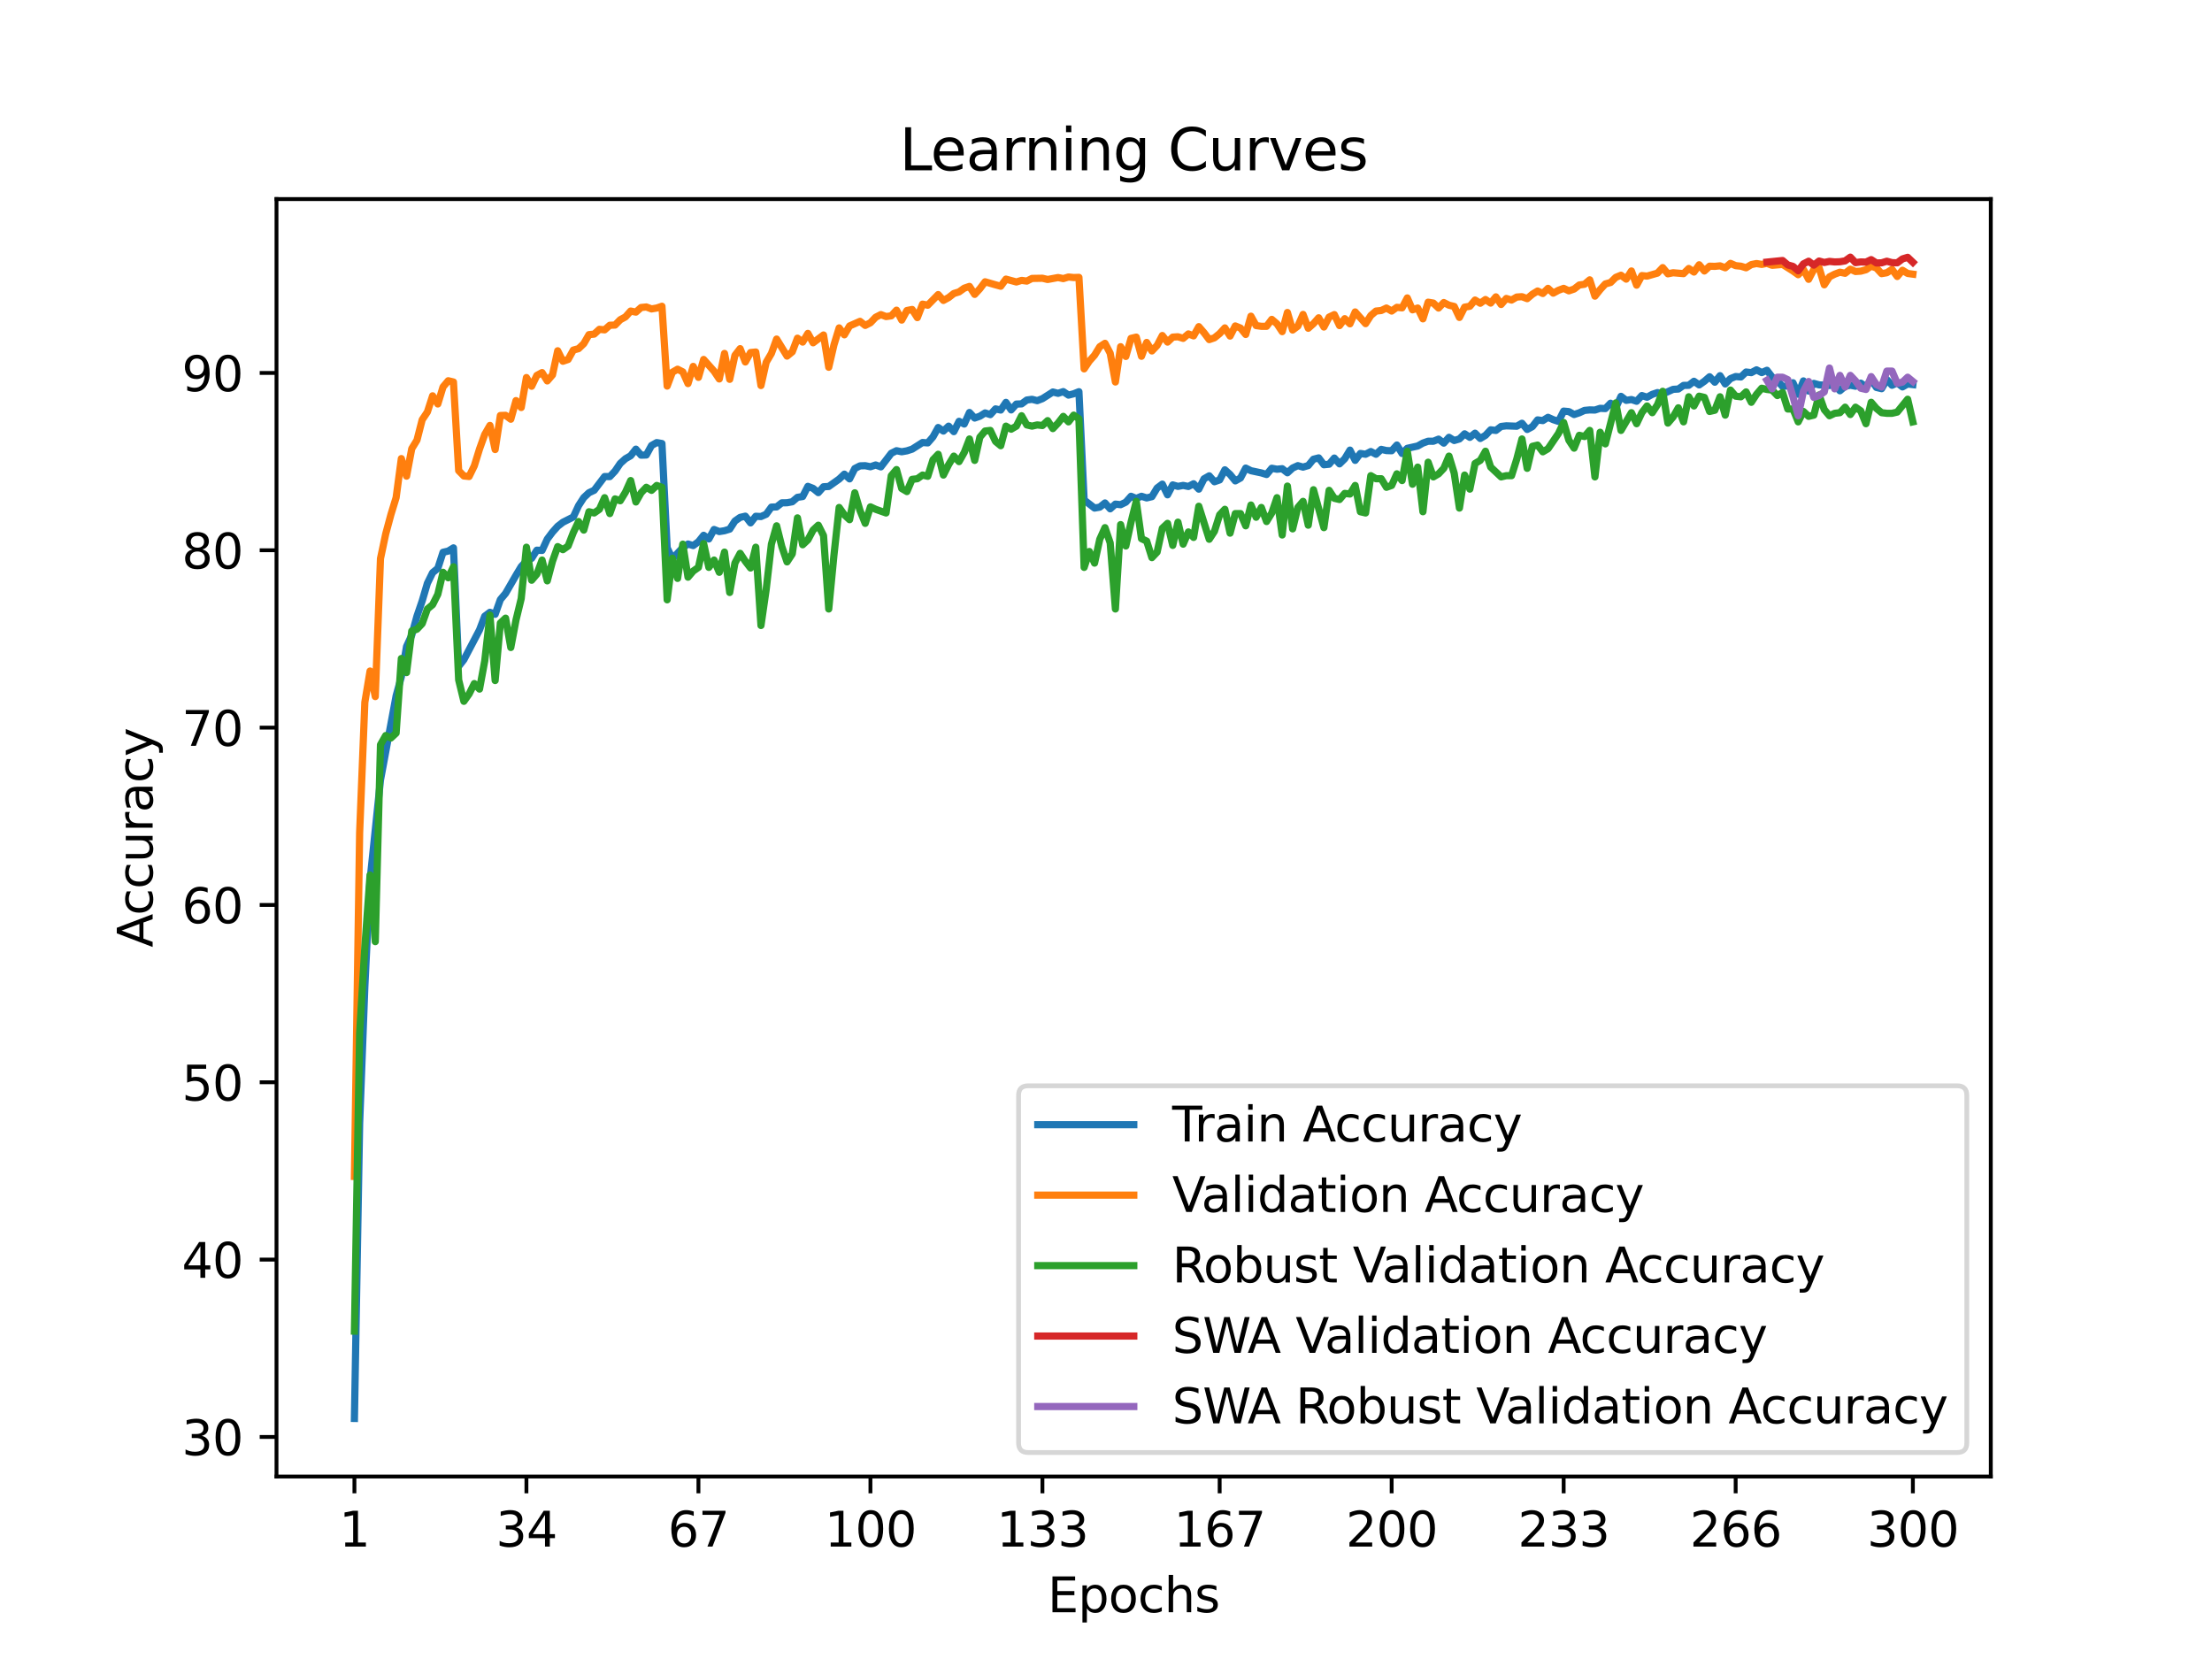 <?xml version="1.0" encoding="utf-8" standalone="no"?>
<!DOCTYPE svg PUBLIC "-//W3C//DTD SVG 1.1//EN"
  "http://www.w3.org/Graphics/SVG/1.1/DTD/svg11.dtd">
<svg xmlns:xlink="http://www.w3.org/1999/xlink" width="460.8pt" height="345.6pt" viewBox="0 0 460.8 345.6" xmlns="http://www.w3.org/2000/svg" version="1.1">
 <defs>
  <style type="text/css">*{stroke-linejoin: round; stroke-linecap: butt}</style>
 </defs>
 <g id="figure_1">
  <g id="patch_1">
   <path d="M 0 345.6 
L 460.8 345.6 
L 460.8 0 
L 0 0 
z
" style="fill: #ffffff"/>
  </g>
  <g id="axes_1">
   <g id="patch_2">
    <path d="M 57.6 307.584 
L 414.72 307.584 
L 414.72 41.472 
L 57.6 41.472 
z
" style="fill: #ffffff"/>
   </g>
   <g id="matplotlib.axis_1">
    <g id="xtick_1">
     <g id="line2d_1">
      <defs>
       <path id="m102e8bea3c" d="M 0 0 
L 0 3.5 
" style="stroke: #000000; stroke-width: 0.8"/>
      </defs>
      <g>
       <use xlink:href="#m102e8bea3c" x="73.833" y="307.584" style="stroke: #000000; stroke-width: 0.8"/>
      </g>
     </g>
     <g id="text_1">
      <!-- 1 -->
      <g transform="translate(70.651 322.182) scale(0.1 -0.1)">
       <defs>
        <path id="DejaVuSans-31" d="M 794 531 
L 1825 531 
L 1825 4091 
L 703 3866 
L 703 4441 
L 1819 4666 
L 2450 4666 
L 2450 531 
L 3481 531 
L 3481 0 
L 794 0 
L 794 531 
z
" transform="scale(0.016)"/>
       </defs>
       <use xlink:href="#DejaVuSans-31"/>
      </g>
     </g>
    </g>
    <g id="xtick_2">
     <g id="line2d_2">
      <g>
       <use xlink:href="#m102e8bea3c" x="109.664" y="307.584" style="stroke: #000000; stroke-width: 0.8"/>
      </g>
     </g>
     <g id="text_2">
      <!-- 34 -->
      <g transform="translate(103.302 322.182) scale(0.1 -0.1)">
       <defs>
        <path id="DejaVuSans-33" d="M 2597 2516 
Q 3050 2419 3304 2112 
Q 3559 1806 3559 1356 
Q 3559 666 3084 287 
Q 2609 -91 1734 -91 
Q 1441 -91 1130 -33 
Q 819 25 488 141 
L 488 750 
Q 750 597 1062 519 
Q 1375 441 1716 441 
Q 2309 441 2620 675 
Q 2931 909 2931 1356 
Q 2931 1769 2642 2001 
Q 2353 2234 1838 2234 
L 1294 2234 
L 1294 2753 
L 1863 2753 
Q 2328 2753 2575 2939 
Q 2822 3125 2822 3475 
Q 2822 3834 2567 4026 
Q 2313 4219 1838 4219 
Q 1578 4219 1281 4162 
Q 984 4106 628 3988 
L 628 4550 
Q 988 4650 1302 4700 
Q 1616 4750 1894 4750 
Q 2613 4750 3031 4423 
Q 3450 4097 3450 3541 
Q 3450 3153 3228 2886 
Q 3006 2619 2597 2516 
z
" transform="scale(0.016)"/>
        <path id="DejaVuSans-34" d="M 2419 4116 
L 825 1625 
L 2419 1625 
L 2419 4116 
z
M 2253 4666 
L 3047 4666 
L 3047 1625 
L 3713 1625 
L 3713 1100 
L 3047 1100 
L 3047 0 
L 2419 0 
L 2419 1100 
L 313 1100 
L 313 1709 
L 2253 4666 
z
" transform="scale(0.016)"/>
       </defs>
       <use xlink:href="#DejaVuSans-33"/>
       <use xlink:href="#DejaVuSans-34" x="63.623"/>
      </g>
     </g>
    </g>
    <g id="xtick_3">
     <g id="line2d_3">
      <g>
       <use xlink:href="#m102e8bea3c" x="145.496" y="307.584" style="stroke: #000000; stroke-width: 0.8"/>
      </g>
     </g>
     <g id="text_3">
      <!-- 67 -->
      <g transform="translate(139.133 322.182) scale(0.1 -0.1)">
       <defs>
        <path id="DejaVuSans-36" d="M 2113 2584 
Q 1688 2584 1439 2293 
Q 1191 2003 1191 1497 
Q 1191 994 1439 701 
Q 1688 409 2113 409 
Q 2538 409 2786 701 
Q 3034 994 3034 1497 
Q 3034 2003 2786 2293 
Q 2538 2584 2113 2584 
z
M 3366 4563 
L 3366 3988 
Q 3128 4100 2886 4159 
Q 2644 4219 2406 4219 
Q 1781 4219 1451 3797 
Q 1122 3375 1075 2522 
Q 1259 2794 1537 2939 
Q 1816 3084 2150 3084 
Q 2853 3084 3261 2657 
Q 3669 2231 3669 1497 
Q 3669 778 3244 343 
Q 2819 -91 2113 -91 
Q 1303 -91 875 529 
Q 447 1150 447 2328 
Q 447 3434 972 4092 
Q 1497 4750 2381 4750 
Q 2619 4750 2861 4703 
Q 3103 4656 3366 4563 
z
" transform="scale(0.016)"/>
        <path id="DejaVuSans-37" d="M 525 4666 
L 3525 4666 
L 3525 4397 
L 1831 0 
L 1172 0 
L 2766 4134 
L 525 4134 
L 525 4666 
z
" transform="scale(0.016)"/>
       </defs>
       <use xlink:href="#DejaVuSans-36"/>
       <use xlink:href="#DejaVuSans-37" x="63.623"/>
      </g>
     </g>
    </g>
    <g id="xtick_4">
     <g id="line2d_4">
      <g>
       <use xlink:href="#m102e8bea3c" x="181.327" y="307.584" style="stroke: #000000; stroke-width: 0.8"/>
      </g>
     </g>
     <g id="text_4">
      <!-- 100 -->
      <g transform="translate(171.783 322.182) scale(0.1 -0.1)">
       <defs>
        <path id="DejaVuSans-30" d="M 2034 4250 
Q 1547 4250 1301 3770 
Q 1056 3291 1056 2328 
Q 1056 1369 1301 889 
Q 1547 409 2034 409 
Q 2525 409 2770 889 
Q 3016 1369 3016 2328 
Q 3016 3291 2770 3770 
Q 2525 4250 2034 4250 
z
M 2034 4750 
Q 2819 4750 3233 4129 
Q 3647 3509 3647 2328 
Q 3647 1150 3233 529 
Q 2819 -91 2034 -91 
Q 1250 -91 836 529 
Q 422 1150 422 2328 
Q 422 3509 836 4129 
Q 1250 4750 2034 4750 
z
" transform="scale(0.016)"/>
       </defs>
       <use xlink:href="#DejaVuSans-31"/>
       <use xlink:href="#DejaVuSans-30" x="63.623"/>
       <use xlink:href="#DejaVuSans-30" x="127.246"/>
      </g>
     </g>
    </g>
    <g id="xtick_5">
     <g id="line2d_5">
      <g>
       <use xlink:href="#m102e8bea3c" x="217.158" y="307.584" style="stroke: #000000; stroke-width: 0.8"/>
      </g>
     </g>
     <g id="text_5">
      <!-- 133 -->
      <g transform="translate(207.615 322.182) scale(0.1 -0.1)">
       <use xlink:href="#DejaVuSans-31"/>
       <use xlink:href="#DejaVuSans-33" x="63.623"/>
       <use xlink:href="#DejaVuSans-33" x="127.246"/>
      </g>
     </g>
    </g>
    <g id="xtick_6">
     <g id="line2d_6">
      <g>
       <use xlink:href="#m102e8bea3c" x="254.076" y="307.584" style="stroke: #000000; stroke-width: 0.8"/>
      </g>
     </g>
     <g id="text_6">
      <!-- 167 -->
      <g transform="translate(244.532 322.182) scale(0.1 -0.1)">
       <use xlink:href="#DejaVuSans-31"/>
       <use xlink:href="#DejaVuSans-36" x="63.623"/>
       <use xlink:href="#DejaVuSans-37" x="127.246"/>
      </g>
     </g>
    </g>
    <g id="xtick_7">
     <g id="line2d_7">
      <g>
       <use xlink:href="#m102e8bea3c" x="289.907" y="307.584" style="stroke: #000000; stroke-width: 0.8"/>
      </g>
     </g>
     <g id="text_7">
      <!-- 200 -->
      <g transform="translate(280.363 322.182) scale(0.1 -0.1)">
       <defs>
        <path id="DejaVuSans-32" d="M 1228 531 
L 3431 531 
L 3431 0 
L 469 0 
L 469 531 
Q 828 903 1448 1529 
Q 2069 2156 2228 2338 
Q 2531 2678 2651 2914 
Q 2772 3150 2772 3378 
Q 2772 3750 2511 3984 
Q 2250 4219 1831 4219 
Q 1534 4219 1204 4116 
Q 875 4013 500 3803 
L 500 4441 
Q 881 4594 1212 4672 
Q 1544 4750 1819 4750 
Q 2544 4750 2975 4387 
Q 3406 4025 3406 3419 
Q 3406 3131 3298 2873 
Q 3191 2616 2906 2266 
Q 2828 2175 2409 1742 
Q 1991 1309 1228 531 
z
" transform="scale(0.016)"/>
       </defs>
       <use xlink:href="#DejaVuSans-32"/>
       <use xlink:href="#DejaVuSans-30" x="63.623"/>
       <use xlink:href="#DejaVuSans-30" x="127.246"/>
      </g>
     </g>
    </g>
    <g id="xtick_8">
     <g id="line2d_8">
      <g>
       <use xlink:href="#m102e8bea3c" x="325.739" y="307.584" style="stroke: #000000; stroke-width: 0.8"/>
      </g>
     </g>
     <g id="text_8">
      <!-- 233 -->
      <g transform="translate(316.195 322.182) scale(0.1 -0.1)">
       <use xlink:href="#DejaVuSans-32"/>
       <use xlink:href="#DejaVuSans-33" x="63.623"/>
       <use xlink:href="#DejaVuSans-33" x="127.246"/>
      </g>
     </g>
    </g>
    <g id="xtick_9">
     <g id="line2d_9">
      <g>
       <use xlink:href="#m102e8bea3c" x="361.57" y="307.584" style="stroke: #000000; stroke-width: 0.8"/>
      </g>
     </g>
     <g id="text_9">
      <!-- 266 -->
      <g transform="translate(352.026 322.182) scale(0.1 -0.1)">
       <use xlink:href="#DejaVuSans-32"/>
       <use xlink:href="#DejaVuSans-36" x="63.623"/>
       <use xlink:href="#DejaVuSans-36" x="127.246"/>
      </g>
     </g>
    </g>
    <g id="xtick_10">
     <g id="line2d_10">
      <g>
       <use xlink:href="#m102e8bea3c" x="398.487" y="307.584" style="stroke: #000000; stroke-width: 0.8"/>
      </g>
     </g>
     <g id="text_10">
      <!-- 300 -->
      <g transform="translate(388.944 322.182) scale(0.1 -0.1)">
       <use xlink:href="#DejaVuSans-33"/>
       <use xlink:href="#DejaVuSans-30" x="63.623"/>
       <use xlink:href="#DejaVuSans-30" x="127.246"/>
      </g>
     </g>
    </g>
    <g id="text_11">
     <!-- Epochs -->
     <g transform="translate(218.244 335.861) scale(0.1 -0.1)">
      <defs>
       <path id="DejaVuSans-45" d="M 628 4666 
L 3578 4666 
L 3578 4134 
L 1259 4134 
L 1259 2753 
L 3481 2753 
L 3481 2222 
L 1259 2222 
L 1259 531 
L 3634 531 
L 3634 0 
L 628 0 
L 628 4666 
z
" transform="scale(0.016)"/>
       <path id="DejaVuSans-70" d="M 1159 525 
L 1159 -1331 
L 581 -1331 
L 581 3500 
L 1159 3500 
L 1159 2969 
Q 1341 3281 1617 3432 
Q 1894 3584 2278 3584 
Q 2916 3584 3314 3078 
Q 3713 2572 3713 1747 
Q 3713 922 3314 415 
Q 2916 -91 2278 -91 
Q 1894 -91 1617 61 
Q 1341 213 1159 525 
z
M 3116 1747 
Q 3116 2381 2855 2742 
Q 2594 3103 2138 3103 
Q 1681 3103 1420 2742 
Q 1159 2381 1159 1747 
Q 1159 1113 1420 752 
Q 1681 391 2138 391 
Q 2594 391 2855 752 
Q 3116 1113 3116 1747 
z
" transform="scale(0.016)"/>
       <path id="DejaVuSans-6f" d="M 1959 3097 
Q 1497 3097 1228 2736 
Q 959 2375 959 1747 
Q 959 1119 1226 758 
Q 1494 397 1959 397 
Q 2419 397 2687 759 
Q 2956 1122 2956 1747 
Q 2956 2369 2687 2733 
Q 2419 3097 1959 3097 
z
M 1959 3584 
Q 2709 3584 3137 3096 
Q 3566 2609 3566 1747 
Q 3566 888 3137 398 
Q 2709 -91 1959 -91 
Q 1206 -91 779 398 
Q 353 888 353 1747 
Q 353 2609 779 3096 
Q 1206 3584 1959 3584 
z
" transform="scale(0.016)"/>
       <path id="DejaVuSans-63" d="M 3122 3366 
L 3122 2828 
Q 2878 2963 2633 3030 
Q 2388 3097 2138 3097 
Q 1578 3097 1268 2742 
Q 959 2388 959 1747 
Q 959 1106 1268 751 
Q 1578 397 2138 397 
Q 2388 397 2633 464 
Q 2878 531 3122 666 
L 3122 134 
Q 2881 22 2623 -34 
Q 2366 -91 2075 -91 
Q 1284 -91 818 406 
Q 353 903 353 1747 
Q 353 2603 823 3093 
Q 1294 3584 2113 3584 
Q 2378 3584 2631 3529 
Q 2884 3475 3122 3366 
z
" transform="scale(0.016)"/>
       <path id="DejaVuSans-68" d="M 3513 2113 
L 3513 0 
L 2938 0 
L 2938 2094 
Q 2938 2591 2744 2837 
Q 2550 3084 2163 3084 
Q 1697 3084 1428 2787 
Q 1159 2491 1159 1978 
L 1159 0 
L 581 0 
L 581 4863 
L 1159 4863 
L 1159 2956 
Q 1366 3272 1645 3428 
Q 1925 3584 2291 3584 
Q 2894 3584 3203 3211 
Q 3513 2838 3513 2113 
z
" transform="scale(0.016)"/>
       <path id="DejaVuSans-73" d="M 2834 3397 
L 2834 2853 
Q 2591 2978 2328 3040 
Q 2066 3103 1784 3103 
Q 1356 3103 1142 2972 
Q 928 2841 928 2578 
Q 928 2378 1081 2264 
Q 1234 2150 1697 2047 
L 1894 2003 
Q 2506 1872 2764 1633 
Q 3022 1394 3022 966 
Q 3022 478 2636 193 
Q 2250 -91 1575 -91 
Q 1294 -91 989 -36 
Q 684 19 347 128 
L 347 722 
Q 666 556 975 473 
Q 1284 391 1588 391 
Q 1994 391 2212 530 
Q 2431 669 2431 922 
Q 2431 1156 2273 1281 
Q 2116 1406 1581 1522 
L 1381 1569 
Q 847 1681 609 1914 
Q 372 2147 372 2553 
Q 372 3047 722 3315 
Q 1072 3584 1716 3584 
Q 2034 3584 2315 3537 
Q 2597 3491 2834 3397 
z
" transform="scale(0.016)"/>
      </defs>
      <use xlink:href="#DejaVuSans-45"/>
      <use xlink:href="#DejaVuSans-70" x="63.184"/>
      <use xlink:href="#DejaVuSans-6f" x="126.66"/>
      <use xlink:href="#DejaVuSans-63" x="187.842"/>
      <use xlink:href="#DejaVuSans-68" x="242.822"/>
      <use xlink:href="#DejaVuSans-73" x="306.201"/>
     </g>
    </g>
   </g>
   <g id="matplotlib.axis_2">
    <g id="ytick_1">
     <g id="line2d_11">
      <defs>
       <path id="m653261cfc1" d="M 0 0 
L -3.5 0 
" style="stroke: #000000; stroke-width: 0.8"/>
      </defs>
      <g>
       <use xlink:href="#m653261cfc1" x="57.6" y="299.339" style="stroke: #000000; stroke-width: 0.8"/>
      </g>
     </g>
     <g id="text_12">
      <!-- 30 -->
      <g transform="translate(37.875 303.138) scale(0.1 -0.1)">
       <use xlink:href="#DejaVuSans-33"/>
       <use xlink:href="#DejaVuSans-30" x="63.623"/>
      </g>
     </g>
    </g>
    <g id="ytick_2">
     <g id="line2d_12">
      <g>
       <use xlink:href="#m653261cfc1" x="57.6" y="262.398" style="stroke: #000000; stroke-width: 0.8"/>
      </g>
     </g>
     <g id="text_13">
      <!-- 40 -->
      <g transform="translate(37.875 266.197) scale(0.1 -0.1)">
       <use xlink:href="#DejaVuSans-34"/>
       <use xlink:href="#DejaVuSans-30" x="63.623"/>
      </g>
     </g>
    </g>
    <g id="ytick_3">
     <g id="line2d_13">
      <g>
       <use xlink:href="#m653261cfc1" x="57.6" y="225.456" style="stroke: #000000; stroke-width: 0.8"/>
      </g>
     </g>
     <g id="text_14">
      <!-- 50 -->
      <g transform="translate(37.875 229.256) scale(0.1 -0.1)">
       <defs>
        <path id="DejaVuSans-35" d="M 691 4666 
L 3169 4666 
L 3169 4134 
L 1269 4134 
L 1269 2991 
Q 1406 3038 1543 3061 
Q 1681 3084 1819 3084 
Q 2600 3084 3056 2656 
Q 3513 2228 3513 1497 
Q 3513 744 3044 326 
Q 2575 -91 1722 -91 
Q 1428 -91 1123 -41 
Q 819 9 494 109 
L 494 744 
Q 775 591 1075 516 
Q 1375 441 1709 441 
Q 2250 441 2565 725 
Q 2881 1009 2881 1497 
Q 2881 1984 2565 2268 
Q 2250 2553 1709 2553 
Q 1456 2553 1204 2497 
Q 953 2441 691 2322 
L 691 4666 
z
" transform="scale(0.016)"/>
       </defs>
       <use xlink:href="#DejaVuSans-35"/>
       <use xlink:href="#DejaVuSans-30" x="63.623"/>
      </g>
     </g>
    </g>
    <g id="ytick_4">
     <g id="line2d_14">
      <g>
       <use xlink:href="#m653261cfc1" x="57.6" y="188.515" style="stroke: #000000; stroke-width: 0.8"/>
      </g>
     </g>
     <g id="text_15">
      <!-- 60 -->
      <g transform="translate(37.875 192.314) scale(0.1 -0.1)">
       <use xlink:href="#DejaVuSans-36"/>
       <use xlink:href="#DejaVuSans-30" x="63.623"/>
      </g>
     </g>
    </g>
    <g id="ytick_5">
     <g id="line2d_15">
      <g>
       <use xlink:href="#m653261cfc1" x="57.6" y="151.574" style="stroke: #000000; stroke-width: 0.8"/>
      </g>
     </g>
     <g id="text_16">
      <!-- 70 -->
      <g transform="translate(37.875 155.373) scale(0.1 -0.1)">
       <use xlink:href="#DejaVuSans-37"/>
       <use xlink:href="#DejaVuSans-30" x="63.623"/>
      </g>
     </g>
    </g>
    <g id="ytick_6">
     <g id="line2d_16">
      <g>
       <use xlink:href="#m653261cfc1" x="57.6" y="114.632" style="stroke: #000000; stroke-width: 0.8"/>
      </g>
     </g>
     <g id="text_17">
      <!-- 80 -->
      <g transform="translate(37.875 118.431) scale(0.1 -0.1)">
       <defs>
        <path id="DejaVuSans-38" d="M 2034 2216 
Q 1584 2216 1326 1975 
Q 1069 1734 1069 1313 
Q 1069 891 1326 650 
Q 1584 409 2034 409 
Q 2484 409 2743 651 
Q 3003 894 3003 1313 
Q 3003 1734 2745 1975 
Q 2488 2216 2034 2216 
z
M 1403 2484 
Q 997 2584 770 2862 
Q 544 3141 544 3541 
Q 544 4100 942 4425 
Q 1341 4750 2034 4750 
Q 2731 4750 3128 4425 
Q 3525 4100 3525 3541 
Q 3525 3141 3298 2862 
Q 3072 2584 2669 2484 
Q 3125 2378 3379 2068 
Q 3634 1759 3634 1313 
Q 3634 634 3220 271 
Q 2806 -91 2034 -91 
Q 1263 -91 848 271 
Q 434 634 434 1313 
Q 434 1759 690 2068 
Q 947 2378 1403 2484 
z
M 1172 3481 
Q 1172 3119 1398 2916 
Q 1625 2713 2034 2713 
Q 2441 2713 2670 2916 
Q 2900 3119 2900 3481 
Q 2900 3844 2670 4047 
Q 2441 4250 2034 4250 
Q 1625 4250 1398 4047 
Q 1172 3844 1172 3481 
z
" transform="scale(0.016)"/>
       </defs>
       <use xlink:href="#DejaVuSans-38"/>
       <use xlink:href="#DejaVuSans-30" x="63.623"/>
      </g>
     </g>
    </g>
    <g id="ytick_7">
     <g id="line2d_17">
      <g>
       <use xlink:href="#m653261cfc1" x="57.6" y="77.691" style="stroke: #000000; stroke-width: 0.8"/>
      </g>
     </g>
     <g id="text_18">
      <!-- 90 -->
      <g transform="translate(37.875 81.49) scale(0.1 -0.1)">
       <defs>
        <path id="DejaVuSans-39" d="M 703 97 
L 703 672 
Q 941 559 1184 500 
Q 1428 441 1663 441 
Q 2288 441 2617 861 
Q 2947 1281 2994 2138 
Q 2813 1869 2534 1725 
Q 2256 1581 1919 1581 
Q 1219 1581 811 2004 
Q 403 2428 403 3163 
Q 403 3881 828 4315 
Q 1253 4750 1959 4750 
Q 2769 4750 3195 4129 
Q 3622 3509 3622 2328 
Q 3622 1225 3098 567 
Q 2575 -91 1691 -91 
Q 1453 -91 1209 -44 
Q 966 3 703 97 
z
M 1959 2075 
Q 2384 2075 2632 2365 
Q 2881 2656 2881 3163 
Q 2881 3666 2632 3958 
Q 2384 4250 1959 4250 
Q 1534 4250 1286 3958 
Q 1038 3666 1038 3163 
Q 1038 2656 1286 2365 
Q 1534 2075 1959 2075 
z
" transform="scale(0.016)"/>
       </defs>
       <use xlink:href="#DejaVuSans-39"/>
       <use xlink:href="#DejaVuSans-30" x="63.623"/>
      </g>
     </g>
    </g>
    <g id="text_19">
     <!-- Accuracy -->
     <g transform="translate(31.795 197.356) rotate(-90) scale(0.1 -0.1)">
      <defs>
       <path id="DejaVuSans-41" d="M 2188 4044 
L 1331 1722 
L 3047 1722 
L 2188 4044 
z
M 1831 4666 
L 2547 4666 
L 4325 0 
L 3669 0 
L 3244 1197 
L 1141 1197 
L 716 0 
L 50 0 
L 1831 4666 
z
" transform="scale(0.016)"/>
       <path id="DejaVuSans-75" d="M 544 1381 
L 544 3500 
L 1119 3500 
L 1119 1403 
Q 1119 906 1312 657 
Q 1506 409 1894 409 
Q 2359 409 2629 706 
Q 2900 1003 2900 1516 
L 2900 3500 
L 3475 3500 
L 3475 0 
L 2900 0 
L 2900 538 
Q 2691 219 2414 64 
Q 2138 -91 1772 -91 
Q 1169 -91 856 284 
Q 544 659 544 1381 
z
M 1991 3584 
L 1991 3584 
z
" transform="scale(0.016)"/>
       <path id="DejaVuSans-72" d="M 2631 2963 
Q 2534 3019 2420 3045 
Q 2306 3072 2169 3072 
Q 1681 3072 1420 2755 
Q 1159 2438 1159 1844 
L 1159 0 
L 581 0 
L 581 3500 
L 1159 3500 
L 1159 2956 
Q 1341 3275 1631 3429 
Q 1922 3584 2338 3584 
Q 2397 3584 2469 3576 
Q 2541 3569 2628 3553 
L 2631 2963 
z
" transform="scale(0.016)"/>
       <path id="DejaVuSans-61" d="M 2194 1759 
Q 1497 1759 1228 1600 
Q 959 1441 959 1056 
Q 959 750 1161 570 
Q 1363 391 1709 391 
Q 2188 391 2477 730 
Q 2766 1069 2766 1631 
L 2766 1759 
L 2194 1759 
z
M 3341 1997 
L 3341 0 
L 2766 0 
L 2766 531 
Q 2569 213 2275 61 
Q 1981 -91 1556 -91 
Q 1019 -91 701 211 
Q 384 513 384 1019 
Q 384 1609 779 1909 
Q 1175 2209 1959 2209 
L 2766 2209 
L 2766 2266 
Q 2766 2663 2505 2880 
Q 2244 3097 1772 3097 
Q 1472 3097 1187 3025 
Q 903 2953 641 2809 
L 641 3341 
Q 956 3463 1253 3523 
Q 1550 3584 1831 3584 
Q 2591 3584 2966 3190 
Q 3341 2797 3341 1997 
z
" transform="scale(0.016)"/>
       <path id="DejaVuSans-79" d="M 2059 -325 
Q 1816 -950 1584 -1140 
Q 1353 -1331 966 -1331 
L 506 -1331 
L 506 -850 
L 844 -850 
Q 1081 -850 1212 -737 
Q 1344 -625 1503 -206 
L 1606 56 
L 191 3500 
L 800 3500 
L 1894 763 
L 2988 3500 
L 3597 3500 
L 2059 -325 
z
" transform="scale(0.016)"/>
      </defs>
      <use xlink:href="#DejaVuSans-41"/>
      <use xlink:href="#DejaVuSans-63" x="66.658"/>
      <use xlink:href="#DejaVuSans-63" x="121.639"/>
      <use xlink:href="#DejaVuSans-75" x="176.619"/>
      <use xlink:href="#DejaVuSans-72" x="239.998"/>
      <use xlink:href="#DejaVuSans-61" x="281.111"/>
      <use xlink:href="#DejaVuSans-63" x="342.391"/>
      <use xlink:href="#DejaVuSans-79" x="397.371"/>
     </g>
    </g>
   </g>
   <g id="line2d_18">
    <path d="M 73.833 295.488 
L 74.919 234.036 
L 76.004 205.526 
L 77.09 183.334 
L 79.262 162.49 
L 82.519 144.961 
L 83.605 140.999 
L 84.691 134.673 
L 85.777 132.309 
L 86.862 128.347 
L 87.948 125.188 
L 89.034 121.503 
L 90.12 119.296 
L 91.206 118.4 
L 92.291 115.048 
L 93.377 114.798 
L 94.463 114.133 
L 95.549 138.81 
L 96.635 137.425 
L 99.892 131.219 
L 100.978 128.365 
L 102.064 127.552 
L 103.149 127.968 
L 104.235 124.902 
L 105.321 123.609 
L 107.493 119.841 
L 108.578 118.031 
L 109.664 116.876 
L 110.75 116.313 
L 111.836 114.614 
L 112.922 114.669 
L 114.007 112.305 
L 115.093 110.855 
L 116.179 109.636 
L 117.265 108.795 
L 119.436 107.696 
L 120.522 105.341 
L 121.608 103.661 
L 122.694 102.645 
L 123.78 102.137 
L 125.951 99.274 
L 127.037 99.283 
L 128.123 98.138 
L 129.209 96.54 
L 130.294 95.561 
L 131.38 94.942 
L 132.466 93.566 
L 133.552 94.822 
L 134.638 94.785 
L 135.723 92.809 
L 136.809 92.199 
L 137.895 92.393 
L 138.981 114.115 
L 140.067 116.405 
L 142.238 114.078 
L 143.324 113.33 
L 144.41 113.653 
L 145.496 112.859 
L 146.581 111.511 
L 147.667 112.277 
L 148.753 110.301 
L 149.839 110.735 
L 150.925 110.559 
L 152.01 110.227 
L 153.096 108.546 
L 154.182 107.78 
L 155.268 107.53 
L 156.354 108.925 
L 157.439 107.549 
L 158.525 107.604 
L 159.611 107.133 
L 160.697 105.637 
L 161.783 105.6 
L 162.868 104.75 
L 163.954 104.732 
L 165.04 104.529 
L 166.126 103.605 
L 167.212 103.439 
L 168.297 101.315 
L 169.383 101.74 
L 170.469 102.626 
L 171.555 101.398 
L 172.641 101.342 
L 174.812 99.8 
L 175.898 98.775 
L 176.984 99.763 
L 178.07 97.602 
L 179.155 97.048 
L 180.241 97.011 
L 181.327 97.233 
L 182.413 96.863 
L 183.499 97.26 
L 185.67 94.425 
L 186.756 93.89 
L 187.842 94.111 
L 188.928 93.917 
L 190.013 93.566 
L 192.185 92.181 
L 193.271 92.264 
L 194.357 91.008 
L 195.442 89.059 
L 196.528 89.798 
L 197.614 88.773 
L 198.7 89.918 
L 199.786 87.767 
L 200.871 88.33 
L 201.957 85.929 
L 203.043 87.083 
L 204.129 86.704 
L 205.215 86.021 
L 206.3 86.372 
L 207.386 85.181 
L 208.472 85.421 
L 209.558 83.823 
L 210.644 85.393 
L 211.729 84.174 
L 212.815 84.137 
L 213.901 83.334 
L 214.987 83.186 
L 216.073 83.463 
L 217.158 83.047 
L 219.33 81.662 
L 220.416 81.939 
L 221.502 81.579 
L 222.587 82.308 
L 223.673 82.031 
L 224.759 81.597 
L 225.845 104.159 
L 228.016 105.84 
L 229.102 105.646 
L 230.188 104.778 
L 231.274 105.997 
L 232.36 105.018 
L 233.445 105.138 
L 234.531 104.612 
L 235.617 103.383 
L 236.703 103.836 
L 237.789 103.383 
L 238.875 103.725 
L 239.96 103.467 
L 241.046 101.666 
L 242.132 100.853 
L 243.218 103.079 
L 244.304 101.019 
L 245.389 101.324 
L 246.475 101.121 
L 247.561 101.342 
L 248.647 100.779 
L 249.733 101.897 
L 250.818 99.745 
L 251.904 99.126 
L 252.99 100.354 
L 254.076 99.976 
L 255.162 97.87 
L 256.247 98.849 
L 257.333 100.179 
L 258.419 99.579 
L 259.505 97.51 
L 260.591 98.055 
L 262.762 98.516 
L 263.848 98.849 
L 264.934 97.547 
L 266.02 97.75 
L 267.105 97.639 
L 268.191 98.489 
L 269.277 97.501 
L 270.363 97.002 
L 271.449 97.307 
L 272.534 96.983 
L 273.62 95.663 
L 274.706 95.386 
L 275.792 96.817 
L 276.878 96.706 
L 277.963 95.423 
L 279.049 96.632 
L 280.135 95.57 
L 281.221 93.769 
L 282.307 95.903 
L 283.392 94.462 
L 284.478 94.628 
L 285.564 94.065 
L 286.65 94.628 
L 287.736 93.612 
L 288.821 93.862 
L 289.907 93.899 
L 290.993 92.707 
L 292.079 94.471 
L 293.165 93.391 
L 295.336 92.911 
L 296.422 92.301 
L 297.508 91.913 
L 298.594 91.922 
L 299.679 91.479 
L 300.765 92.31 
L 301.851 91.1 
L 302.937 91.765 
L 304.023 91.442 
L 305.108 90.371 
L 306.194 91.11 
L 307.28 90.242 
L 308.366 91.341 
L 309.452 90.694 
L 310.537 89.54 
L 311.623 89.669 
L 312.709 88.838 
L 313.795 88.709 
L 315.966 88.792 
L 317.052 88.173 
L 318.138 89.466 
L 319.224 88.875 
L 320.31 87.471 
L 321.395 87.619 
L 322.481 86.935 
L 323.567 87.425 
L 324.653 87.785 
L 325.739 85.642 
L 326.824 85.744 
L 327.91 86.353 
L 328.996 85.993 
L 330.082 85.495 
L 331.168 85.393 
L 332.253 85.421 
L 333.339 85.061 
L 334.425 85.116 
L 335.511 83.998 
L 336.597 84.959 
L 337.682 82.567 
L 338.768 83.398 
L 339.854 83.232 
L 340.94 83.592 
L 342.026 82.401 
L 343.111 82.752 
L 344.197 82.151 
L 345.283 81.782 
L 346.369 82.078 
L 348.54 81.108 
L 349.626 81.043 
L 350.712 80.286 
L 351.798 80.267 
L 352.884 79.427 
L 353.969 80.184 
L 355.055 79.427 
L 356.141 78.485 
L 357.227 79.621 
L 358.313 78.263 
L 359.398 79.981 
L 360.484 78.873 
L 361.57 78.439 
L 362.656 78.531 
L 363.742 77.497 
L 364.827 77.626 
L 365.913 77.044 
L 366.999 77.617 
L 368.085 77.137 
L 369.171 78.55 
L 370.256 79.261 
L 371.342 80.535 
L 372.428 80.36 
L 373.514 79.732 
L 374.6 82.133 
L 375.685 79.353 
L 376.771 81.459 
L 377.857 79.87 
L 378.943 80.175 
L 381.114 80.304 
L 382.2 80.101 
L 383.286 81.403 
L 384.372 80.471 
L 385.458 80.249 
L 386.543 80.452 
L 387.629 79.815 
L 388.715 80.581 
L 389.801 79.058 
L 390.887 80.711 
L 391.972 80.969 
L 393.058 79.076 
L 394.144 80.258 
L 395.23 79.75 
L 396.316 80.6 
L 397.401 79.99 
L 398.487 80.12 
L 398.487 80.12 
" clip-path="url(#p0afb79d827)" style="fill: none; stroke: #1f77b4; stroke-width: 1.5; stroke-linecap: square"/>
   </g>
   <g id="line2d_19">
    <path d="M 73.833 245.072 
L 74.919 173.48 
L 76.004 146.291 
L 77.09 139.789 
L 78.176 145.109 
L 79.262 116.368 
L 80.348 111.234 
L 81.433 107.207 
L 82.519 103.661 
L 83.605 95.533 
L 84.691 99.191 
L 85.777 93.465 
L 86.862 91.692 
L 87.948 87.443 
L 89.034 85.818 
L 90.12 82.456 
L 91.206 84.155 
L 92.291 80.609 
L 93.377 79.316 
L 94.463 79.575 
L 95.549 98.045 
L 96.635 99.154 
L 97.72 99.265 
L 98.806 97.048 
L 99.892 93.539 
L 100.978 90.509 
L 102.064 88.625 
L 103.149 93.649 
L 104.235 86.557 
L 105.321 86.52 
L 106.407 87.332 
L 107.493 83.454 
L 108.578 84.894 
L 109.664 78.651 
L 110.75 80.461 
L 111.836 78.208 
L 112.922 77.617 
L 114.007 79.353 
L 115.093 78.097 
L 116.179 73.073 
L 117.265 75.253 
L 118.351 74.883 
L 119.436 72.925 
L 120.522 72.63 
L 121.608 71.595 
L 122.694 69.711 
L 123.78 69.601 
L 124.865 68.603 
L 125.951 68.714 
L 127.037 67.753 
L 128.123 67.717 
L 129.209 66.608 
L 130.294 66.017 
L 131.38 64.798 
L 132.466 65.02 
L 133.552 64.059 
L 134.638 63.949 
L 135.723 64.355 
L 136.809 64.17 
L 137.895 63.801 
L 138.981 80.424 
L 140.067 77.543 
L 141.152 76.915 
L 142.238 77.469 
L 143.324 79.907 
L 144.41 76.324 
L 145.496 78.614 
L 146.581 74.883 
L 148.753 77.321 
L 149.839 78.947 
L 150.925 73.627 
L 152.01 79.021 
L 153.096 74.034 
L 154.182 72.63 
L 155.268 75.4 
L 156.354 73.442 
L 157.439 73.332 
L 158.525 80.314 
L 159.611 75.474 
L 160.697 73.627 
L 161.783 70.635 
L 163.954 74.181 
L 165.04 73.295 
L 166.126 70.45 
L 167.212 71.263 
L 168.297 69.453 
L 169.383 71.411 
L 171.555 69.785 
L 172.641 76.509 
L 173.726 71.854 
L 174.812 68.308 
L 175.898 69.748 
L 176.984 67.901 
L 179.155 66.941 
L 180.241 67.79 
L 181.327 67.236 
L 182.413 66.091 
L 183.499 65.537 
L 184.584 65.943 
L 185.67 65.796 
L 186.756 64.613 
L 187.842 66.682 
L 188.928 64.687 
L 190.013 64.466 
L 191.099 66.165 
L 192.185 63.357 
L 193.271 63.579 
L 195.442 61.363 
L 196.528 62.582 
L 197.614 61.991 
L 198.7 61.141 
L 199.786 60.809 
L 200.871 60.033 
L 201.957 59.663 
L 203.043 61.326 
L 204.129 60.144 
L 205.215 58.703 
L 207.386 59.331 
L 208.472 59.626 
L 209.558 58.149 
L 211.729 58.74 
L 212.815 58.407 
L 213.901 58.555 
L 214.987 58.001 
L 217.158 57.964 
L 218.244 58.223 
L 220.416 57.816 
L 221.502 58.038 
L 222.587 57.705 
L 223.673 57.816 
L 224.759 57.779 
L 225.845 76.841 
L 226.931 75.216 
L 228.016 73.997 
L 229.102 72.223 
L 230.188 71.522 
L 231.274 73.59 
L 232.36 79.575 
L 233.445 72.223 
L 234.531 74.255 
L 235.617 70.487 
L 236.703 70.229 
L 237.789 74.218 
L 238.875 71.337 
L 239.96 73.11 
L 241.046 71.965 
L 242.132 69.896 
L 243.218 71.263 
L 244.304 70.229 
L 245.389 70.155 
L 246.475 70.487 
L 247.561 69.564 
L 248.647 69.97 
L 249.733 68.049 
L 250.818 69.305 
L 251.904 70.746 
L 252.99 70.376 
L 254.076 69.49 
L 255.162 68.308 
L 256.247 70.007 
L 257.333 67.901 
L 258.419 68.345 
L 259.505 69.674 
L 260.591 65.869 
L 261.676 67.827 
L 262.762 67.975 
L 263.848 67.975 
L 264.934 66.534 
L 266.02 67.458 
L 267.105 69.083 
L 268.191 65.094 
L 269.277 68.751 
L 270.363 67.938 
L 271.449 65.5 
L 272.534 68.382 
L 273.62 67.421 
L 274.706 66.202 
L 275.792 68.123 
L 276.878 66.054 
L 277.963 65.537 
L 279.049 67.827 
L 280.135 66.387 
L 281.221 67.458 
L 282.307 64.983 
L 284.478 67.421 
L 285.564 65.722 
L 286.65 64.798 
L 287.736 64.687 
L 288.821 64.17 
L 289.907 64.798 
L 290.993 64.022 
L 292.079 64.133 
L 293.165 62.065 
L 294.25 64.54 
L 295.336 64.17 
L 296.422 66.424 
L 297.508 62.951 
L 298.594 63.136 
L 299.679 64.17 
L 300.765 63.025 
L 301.851 63.579 
L 302.937 63.838 
L 304.023 66.128 
L 305.108 63.985 
L 306.194 63.801 
L 307.28 62.508 
L 308.366 63.173 
L 309.452 62.397 
L 310.537 63.136 
L 311.623 61.843 
L 312.709 63.431 
L 313.795 62.175 
L 314.881 62.508 
L 315.966 61.88 
L 317.052 61.806 
L 318.138 62.212 
L 319.224 61.289 
L 320.31 60.624 
L 321.395 61.141 
L 322.481 60.07 
L 323.567 61.067 
L 324.653 60.476 
L 325.739 60.07 
L 326.824 60.587 
L 327.91 60.217 
L 328.996 59.368 
L 330.082 59.22 
L 331.168 58.296 
L 332.253 61.695 
L 333.339 60.328 
L 334.425 59.146 
L 335.511 58.851 
L 336.597 57.779 
L 337.682 57.336 
L 338.768 58.149 
L 339.854 56.449 
L 340.94 59.405 
L 342.026 57.41 
L 343.111 57.521 
L 345.283 56.893 
L 346.369 55.748 
L 347.455 57.04 
L 348.54 56.819 
L 350.712 57.004 
L 351.798 55.932 
L 352.884 56.671 
L 353.969 55.156 
L 355.055 56.449 
L 356.141 55.452 
L 357.227 55.489 
L 358.313 55.378 
L 359.398 55.784 
L 360.484 54.861 
L 361.57 55.341 
L 362.656 55.452 
L 363.742 55.784 
L 364.827 55.12 
L 365.913 54.898 
L 366.999 55.083 
L 368.085 54.861 
L 369.171 55.267 
L 371.342 55.083 
L 373.514 56.449 
L 374.6 57.225 
L 375.685 56.117 
L 376.771 58.186 
L 377.857 56.117 
L 378.943 55.748 
L 380.029 59.331 
L 381.114 57.668 
L 382.2 57.114 
L 383.286 56.708 
L 384.372 56.93 
L 385.458 56.08 
L 386.543 56.56 
L 387.629 56.486 
L 388.715 56.191 
L 389.801 55.452 
L 390.887 55.821 
L 391.972 57.004 
L 393.058 56.819 
L 394.144 56.117 
L 395.23 57.595 
L 396.316 56.302 
L 397.401 56.967 
L 398.487 57.114 
L 398.487 57.114 
" clip-path="url(#p0afb79d827)" style="fill: none; stroke: #ff7f0e; stroke-width: 1.5; stroke-linecap: square"/>
   </g>
   <g id="line2d_20">
    <path d="M 73.833 277.302 
L 74.919 215.266 
L 76.004 197.304 
L 77.09 182.273 
L 78.176 196.158 
L 79.262 155.14 
L 80.348 153.23 
L 81.433 153.739 
L 82.519 152.72 
L 83.605 137.179 
L 84.691 140.109 
L 85.777 131.447 
L 86.862 131.065 
L 87.948 129.918 
L 89.034 126.861 
L 90.12 125.969 
L 91.206 123.804 
L 92.291 119.218 
L 93.377 120.364 
L 94.463 118.072 
L 95.549 141.638 
L 96.635 146.096 
L 97.72 144.567 
L 98.806 142.402 
L 99.892 143.548 
L 100.978 137.689 
L 102.064 128.135 
L 103.149 141.765 
L 104.235 129.791 
L 105.321 128.772 
L 106.407 134.886 
L 107.493 129.154 
L 108.578 124.695 
L 109.664 113.995 
L 110.75 120.874 
L 111.836 119.6 
L 112.922 116.67 
L 114.007 121.001 
L 115.093 116.925 
L 116.179 113.868 
L 117.265 114.505 
L 118.351 113.74 
L 119.436 110.938 
L 120.522 108.645 
L 121.608 110.428 
L 122.694 106.607 
L 123.78 106.862 
L 124.865 106.097 
L 125.951 103.677 
L 127.037 106.989 
L 128.123 103.932 
L 129.209 104.314 
L 130.294 102.531 
L 131.38 100.11 
L 132.466 104.569 
L 133.552 102.658 
L 134.638 101.512 
L 135.723 102.148 
L 136.809 101.129 
L 137.895 101.512 
L 138.981 124.95 
L 140.067 116.288 
L 141.152 120.492 
L 142.238 113.358 
L 143.324 120.237 
L 144.41 118.963 
L 145.496 118.199 
L 146.581 113.231 
L 147.667 118.199 
L 148.753 116.67 
L 149.839 119.218 
L 150.925 115.014 
L 152.01 123.422 
L 153.096 117.307 
L 154.182 115.269 
L 155.268 116.925 
L 156.354 118.326 
L 157.439 113.995 
L 158.525 130.3 
L 159.611 122.785 
L 160.697 113.358 
L 161.783 109.537 
L 162.868 113.868 
L 163.954 117.052 
L 165.04 115.396 
L 166.126 107.881 
L 167.212 113.486 
L 168.297 112.467 
L 169.383 110.428 
L 170.469 109.409 
L 171.555 111.575 
L 172.641 126.861 
L 173.726 115.651 
L 174.812 105.715 
L 175.898 107.244 
L 176.984 108.263 
L 178.07 102.658 
L 179.155 106.352 
L 180.241 109.027 
L 181.327 105.588 
L 182.413 106.097 
L 184.584 106.862 
L 185.67 99.091 
L 186.756 97.817 
L 187.842 101.766 
L 188.928 102.403 
L 190.013 99.856 
L 191.099 99.728 
L 192.185 98.964 
L 193.271 99.219 
L 194.357 95.779 
L 195.442 94.633 
L 196.528 98.964 
L 197.614 96.798 
L 198.7 95.015 
L 199.786 96.161 
L 200.871 94.251 
L 201.957 91.448 
L 203.043 95.907 
L 204.129 91.066 
L 205.215 89.792 
L 206.3 89.665 
L 207.386 91.958 
L 208.472 92.849 
L 209.558 88.773 
L 210.644 89.41 
L 211.729 88.773 
L 212.815 86.608 
L 213.901 88.518 
L 214.987 88.773 
L 216.073 88.518 
L 217.158 88.646 
L 218.244 87.627 
L 219.33 89.283 
L 220.416 88.136 
L 221.502 86.735 
L 222.587 87.881 
L 223.673 86.48 
L 224.759 87.245 
L 225.845 118.199 
L 226.931 114.887 
L 228.016 117.307 
L 229.102 112.339 
L 230.188 109.919 
L 231.274 113.104 
L 232.36 126.861 
L 233.445 109.282 
L 234.531 113.74 
L 235.617 108.772 
L 236.703 104.441 
L 237.789 112.212 
L 238.875 112.721 
L 239.96 116.161 
L 241.046 115.014 
L 242.132 110.046 
L 243.218 109.027 
L 244.304 113.613 
L 245.389 108.772 
L 246.475 113.358 
L 247.561 110.811 
L 248.647 111.957 
L 249.733 105.46 
L 251.904 112.339 
L 252.99 110.683 
L 254.076 107.244 
L 255.162 106.097 
L 256.247 111.065 
L 257.333 106.989 
L 258.419 106.989 
L 259.505 109.537 
L 260.591 105.206 
L 261.676 107.753 
L 262.762 105.715 
L 263.848 108.645 
L 264.934 106.862 
L 266.02 103.677 
L 267.105 111.448 
L 268.191 101.257 
L 269.277 110.174 
L 270.363 105.715 
L 271.449 104.441 
L 272.534 109.409 
L 273.62 102.021 
L 275.792 109.919 
L 276.878 102.148 
L 277.963 103.804 
L 279.049 104.059 
L 280.135 102.785 
L 281.221 102.913 
L 282.307 101.129 
L 283.392 106.607 
L 284.478 106.862 
L 285.564 99.091 
L 286.65 99.728 
L 287.736 99.728 
L 288.821 101.512 
L 289.907 101.129 
L 290.993 98.709 
L 292.079 100.11 
L 293.165 93.996 
L 294.25 100.875 
L 295.336 97.308 
L 296.422 106.607 
L 297.508 96.289 
L 298.594 99.346 
L 299.679 98.709 
L 300.765 97.563 
L 301.851 95.015 
L 302.937 98.582 
L 304.023 105.843 
L 305.108 98.964 
L 306.194 101.894 
L 307.28 96.544 
L 308.366 95.907 
L 309.452 93.996 
L 310.537 97.308 
L 312.709 99.346 
L 313.795 99.091 
L 314.881 99.091 
L 315.966 95.652 
L 317.052 91.448 
L 318.138 97.563 
L 319.224 92.977 
L 320.31 92.722 
L 321.395 94.123 
L 322.481 93.486 
L 324.653 90.302 
L 325.739 88.009 
L 326.824 91.703 
L 327.91 93.359 
L 328.996 90.684 
L 330.082 90.939 
L 331.168 89.665 
L 332.253 99.346 
L 333.339 90.047 
L 334.425 92.467 
L 336.597 83.933 
L 337.682 89.665 
L 339.854 85.971 
L 340.94 88.264 
L 342.026 85.971 
L 343.111 84.569 
L 344.197 85.971 
L 345.283 84.315 
L 346.369 81.512 
L 347.455 88.136 
L 348.54 86.862 
L 349.626 84.952 
L 350.712 87.881 
L 351.798 82.659 
L 352.884 84.569 
L 353.969 82.531 
L 355.055 82.786 
L 356.141 85.716 
L 357.227 85.461 
L 358.313 82.659 
L 359.398 86.48 
L 360.484 81.257 
L 361.57 82.531 
L 362.656 82.659 
L 363.742 81.64 
L 364.827 83.805 
L 365.913 82.149 
L 366.999 80.875 
L 368.085 81.13 
L 369.171 81.257 
L 370.256 82.404 
L 371.342 81.767 
L 372.428 85.206 
L 373.514 85.206 
L 374.6 87.881 
L 375.685 85.716 
L 376.771 86.735 
L 377.857 86.48 
L 378.943 82.277 
L 380.029 85.334 
L 381.114 86.608 
L 382.2 86.098 
L 383.286 85.971 
L 384.372 84.824 
L 385.458 86.353 
L 386.543 84.824 
L 387.629 85.589 
L 388.715 88.264 
L 389.801 83.805 
L 390.887 85.079 
L 391.972 85.971 
L 393.058 86.098 
L 394.144 86.098 
L 395.23 85.843 
L 397.401 83.168 
L 398.487 87.881 
L 398.487 87.881 
" clip-path="url(#p0afb79d827)" style="fill: none; stroke: #2ca02c; stroke-width: 1.5; stroke-linecap: square"/>
   </g>
   <g id="line2d_21">
    <path d="M 368.085 54.602 
L 371.342 54.27 
L 372.428 55.193 
L 373.514 55.489 
L 374.6 56.412 
L 375.685 54.972 
L 376.771 54.418 
L 377.857 55.23 
L 378.943 54.381 
L 380.029 54.676 
L 381.114 54.455 
L 382.2 54.565 
L 383.286 54.528 
L 384.372 54.344 
L 385.458 53.568 
L 386.543 54.713 
L 387.629 54.565 
L 388.715 54.602 
L 389.801 54.085 
L 390.887 54.787 
L 391.972 54.75 
L 393.058 54.418 
L 394.144 54.713 
L 395.23 54.75 
L 396.316 53.937 
L 397.401 53.605 
L 398.487 54.639 
L 398.487 54.639 
" clip-path="url(#p0afb79d827)" style="fill: none; stroke: #d62728; stroke-width: 1.5; stroke-linecap: square"/>
   </g>
   <g id="line2d_22">
    <path d="M 368.085 79.219 
L 369.171 81.003 
L 370.256 78.582 
L 371.342 78.582 
L 372.428 79.092 
L 373.514 82.659 
L 374.6 86.608 
L 375.685 81.512 
L 376.771 79.474 
L 377.857 82.786 
L 378.943 82.404 
L 380.029 81.64 
L 381.114 76.672 
L 382.2 81.003 
L 383.286 78.2 
L 384.372 80.621 
L 385.458 78.2 
L 386.543 79.347 
L 387.629 80.875 
L 388.715 81.13 
L 389.801 78.455 
L 390.887 80.111 
L 391.972 80.621 
L 393.058 77.309 
L 394.144 77.309 
L 395.23 79.856 
L 396.316 79.601 
L 397.401 78.582 
L 398.487 79.474 
L 398.487 79.474 
" clip-path="url(#p0afb79d827)" style="fill: none; stroke: #9467bd; stroke-width: 1.5; stroke-linecap: square"/>
   </g>
   <g id="patch_3">
    <path d="M 57.6 307.584 
L 57.6 41.472 
" style="fill: none; stroke: #000000; stroke-width: 0.8; stroke-linejoin: miter; stroke-linecap: square"/>
   </g>
   <g id="patch_4">
    <path d="M 414.72 307.584 
L 414.72 41.472 
" style="fill: none; stroke: #000000; stroke-width: 0.8; stroke-linejoin: miter; stroke-linecap: square"/>
   </g>
   <g id="patch_5">
    <path d="M 57.6 307.584 
L 414.72 307.584 
" style="fill: none; stroke: #000000; stroke-width: 0.8; stroke-linejoin: miter; stroke-linecap: square"/>
   </g>
   <g id="patch_6">
    <path d="M 57.6 41.472 
L 414.72 41.472 
" style="fill: none; stroke: #000000; stroke-width: 0.8; stroke-linejoin: miter; stroke-linecap: square"/>
   </g>
   <g id="text_20">
    <!-- Learning Curves -->
    <g transform="translate(187.376 35.472) scale(0.12 -0.12)">
     <defs>
      <path id="DejaVuSans-4c" d="M 628 4666 
L 1259 4666 
L 1259 531 
L 3531 531 
L 3531 0 
L 628 0 
L 628 4666 
z
" transform="scale(0.016)"/>
      <path id="DejaVuSans-65" d="M 3597 1894 
L 3597 1613 
L 953 1613 
Q 991 1019 1311 708 
Q 1631 397 2203 397 
Q 2534 397 2845 478 
Q 3156 559 3463 722 
L 3463 178 
Q 3153 47 2828 -22 
Q 2503 -91 2169 -91 
Q 1331 -91 842 396 
Q 353 884 353 1716 
Q 353 2575 817 3079 
Q 1281 3584 2069 3584 
Q 2775 3584 3186 3129 
Q 3597 2675 3597 1894 
z
M 3022 2063 
Q 3016 2534 2758 2815 
Q 2500 3097 2075 3097 
Q 1594 3097 1305 2825 
Q 1016 2553 972 2059 
L 3022 2063 
z
" transform="scale(0.016)"/>
      <path id="DejaVuSans-6e" d="M 3513 2113 
L 3513 0 
L 2938 0 
L 2938 2094 
Q 2938 2591 2744 2837 
Q 2550 3084 2163 3084 
Q 1697 3084 1428 2787 
Q 1159 2491 1159 1978 
L 1159 0 
L 581 0 
L 581 3500 
L 1159 3500 
L 1159 2956 
Q 1366 3272 1645 3428 
Q 1925 3584 2291 3584 
Q 2894 3584 3203 3211 
Q 3513 2838 3513 2113 
z
" transform="scale(0.016)"/>
      <path id="DejaVuSans-69" d="M 603 3500 
L 1178 3500 
L 1178 0 
L 603 0 
L 603 3500 
z
M 603 4863 
L 1178 4863 
L 1178 4134 
L 603 4134 
L 603 4863 
z
" transform="scale(0.016)"/>
      <path id="DejaVuSans-67" d="M 2906 1791 
Q 2906 2416 2648 2759 
Q 2391 3103 1925 3103 
Q 1463 3103 1205 2759 
Q 947 2416 947 1791 
Q 947 1169 1205 825 
Q 1463 481 1925 481 
Q 2391 481 2648 825 
Q 2906 1169 2906 1791 
z
M 3481 434 
Q 3481 -459 3084 -895 
Q 2688 -1331 1869 -1331 
Q 1566 -1331 1297 -1286 
Q 1028 -1241 775 -1147 
L 775 -588 
Q 1028 -725 1275 -790 
Q 1522 -856 1778 -856 
Q 2344 -856 2625 -561 
Q 2906 -266 2906 331 
L 2906 616 
Q 2728 306 2450 153 
Q 2172 0 1784 0 
Q 1141 0 747 490 
Q 353 981 353 1791 
Q 353 2603 747 3093 
Q 1141 3584 1784 3584 
Q 2172 3584 2450 3431 
Q 2728 3278 2906 2969 
L 2906 3500 
L 3481 3500 
L 3481 434 
z
" transform="scale(0.016)"/>
      <path id="DejaVuSans-20" transform="scale(0.016)"/>
      <path id="DejaVuSans-43" d="M 4122 4306 
L 4122 3641 
Q 3803 3938 3442 4084 
Q 3081 4231 2675 4231 
Q 1875 4231 1450 3742 
Q 1025 3253 1025 2328 
Q 1025 1406 1450 917 
Q 1875 428 2675 428 
Q 3081 428 3442 575 
Q 3803 722 4122 1019 
L 4122 359 
Q 3791 134 3420 21 
Q 3050 -91 2638 -91 
Q 1578 -91 968 557 
Q 359 1206 359 2328 
Q 359 3453 968 4101 
Q 1578 4750 2638 4750 
Q 3056 4750 3426 4639 
Q 3797 4528 4122 4306 
z
" transform="scale(0.016)"/>
      <path id="DejaVuSans-76" d="M 191 3500 
L 800 3500 
L 1894 563 
L 2988 3500 
L 3597 3500 
L 2284 0 
L 1503 0 
L 191 3500 
z
" transform="scale(0.016)"/>
     </defs>
     <use xlink:href="#DejaVuSans-4c"/>
     <use xlink:href="#DejaVuSans-65" x="53.963"/>
     <use xlink:href="#DejaVuSans-61" x="115.486"/>
     <use xlink:href="#DejaVuSans-72" x="176.766"/>
     <use xlink:href="#DejaVuSans-6e" x="216.129"/>
     <use xlink:href="#DejaVuSans-69" x="279.508"/>
     <use xlink:href="#DejaVuSans-6e" x="307.291"/>
     <use xlink:href="#DejaVuSans-67" x="370.67"/>
     <use xlink:href="#DejaVuSans-20" x="434.146"/>
     <use xlink:href="#DejaVuSans-43" x="465.934"/>
     <use xlink:href="#DejaVuSans-75" x="535.758"/>
     <use xlink:href="#DejaVuSans-72" x="599.137"/>
     <use xlink:href="#DejaVuSans-76" x="640.25"/>
     <use xlink:href="#DejaVuSans-65" x="699.43"/>
     <use xlink:href="#DejaVuSans-73" x="760.953"/>
    </g>
   </g>
   <g id="legend_1">
    <g id="patch_7">
     <path d="M 214.189 302.584 
L 407.72 302.584 
Q 409.72 302.584 409.72 300.584 
L 409.72 228.193 
Q 409.72 226.193 407.72 226.193 
L 214.189 226.193 
Q 212.189 226.193 212.189 228.193 
L 212.189 300.584 
Q 212.189 302.584 214.189 302.584 
z
" style="fill: #ffffff; opacity: 0.8; stroke: #cccccc; stroke-linejoin: miter"/>
    </g>
    <g id="line2d_23">
     <path d="M 216.189 234.292 
L 226.189 234.292 
L 236.189 234.292 
" style="fill: none; stroke: #1f77b4; stroke-width: 1.5; stroke-linecap: square"/>
    </g>
    <g id="text_21">
     <!-- Train Accuracy -->
     <g transform="translate(244.189 237.792) scale(0.1 -0.1)">
      <defs>
       <path id="DejaVuSans-54" d="M -19 4666 
L 3928 4666 
L 3928 4134 
L 2272 4134 
L 2272 0 
L 1638 0 
L 1638 4134 
L -19 4134 
L -19 4666 
z
" transform="scale(0.016)"/>
      </defs>
      <use xlink:href="#DejaVuSans-54"/>
      <use xlink:href="#DejaVuSans-72" x="46.334"/>
      <use xlink:href="#DejaVuSans-61" x="87.447"/>
      <use xlink:href="#DejaVuSans-69" x="148.727"/>
      <use xlink:href="#DejaVuSans-6e" x="176.51"/>
      <use xlink:href="#DejaVuSans-20" x="239.889"/>
      <use xlink:href="#DejaVuSans-41" x="271.676"/>
      <use xlink:href="#DejaVuSans-63" x="338.334"/>
      <use xlink:href="#DejaVuSans-63" x="393.314"/>
      <use xlink:href="#DejaVuSans-75" x="448.295"/>
      <use xlink:href="#DejaVuSans-72" x="511.674"/>
      <use xlink:href="#DejaVuSans-61" x="552.787"/>
      <use xlink:href="#DejaVuSans-63" x="614.066"/>
      <use xlink:href="#DejaVuSans-79" x="669.047"/>
     </g>
    </g>
    <g id="line2d_24">
     <path d="M 216.189 248.97 
L 226.189 248.97 
L 236.189 248.97 
" style="fill: none; stroke: #ff7f0e; stroke-width: 1.5; stroke-linecap: square"/>
    </g>
    <g id="text_22">
     <!-- Validation Accuracy -->
     <g transform="translate(244.189 252.47) scale(0.1 -0.1)">
      <defs>
       <path id="DejaVuSans-56" d="M 1831 0 
L 50 4666 
L 709 4666 
L 2188 738 
L 3669 4666 
L 4325 4666 
L 2547 0 
L 1831 0 
z
" transform="scale(0.016)"/>
       <path id="DejaVuSans-6c" d="M 603 4863 
L 1178 4863 
L 1178 0 
L 603 0 
L 603 4863 
z
" transform="scale(0.016)"/>
       <path id="DejaVuSans-64" d="M 2906 2969 
L 2906 4863 
L 3481 4863 
L 3481 0 
L 2906 0 
L 2906 525 
Q 2725 213 2448 61 
Q 2172 -91 1784 -91 
Q 1150 -91 751 415 
Q 353 922 353 1747 
Q 353 2572 751 3078 
Q 1150 3584 1784 3584 
Q 2172 3584 2448 3432 
Q 2725 3281 2906 2969 
z
M 947 1747 
Q 947 1113 1208 752 
Q 1469 391 1925 391 
Q 2381 391 2643 752 
Q 2906 1113 2906 1747 
Q 2906 2381 2643 2742 
Q 2381 3103 1925 3103 
Q 1469 3103 1208 2742 
Q 947 2381 947 1747 
z
" transform="scale(0.016)"/>
       <path id="DejaVuSans-74" d="M 1172 4494 
L 1172 3500 
L 2356 3500 
L 2356 3053 
L 1172 3053 
L 1172 1153 
Q 1172 725 1289 603 
Q 1406 481 1766 481 
L 2356 481 
L 2356 0 
L 1766 0 
Q 1100 0 847 248 
Q 594 497 594 1153 
L 594 3053 
L 172 3053 
L 172 3500 
L 594 3500 
L 594 4494 
L 1172 4494 
z
" transform="scale(0.016)"/>
      </defs>
      <use xlink:href="#DejaVuSans-56"/>
      <use xlink:href="#DejaVuSans-61" x="60.658"/>
      <use xlink:href="#DejaVuSans-6c" x="121.938"/>
      <use xlink:href="#DejaVuSans-69" x="149.721"/>
      <use xlink:href="#DejaVuSans-64" x="177.504"/>
      <use xlink:href="#DejaVuSans-61" x="240.98"/>
      <use xlink:href="#DejaVuSans-74" x="302.26"/>
      <use xlink:href="#DejaVuSans-69" x="341.469"/>
      <use xlink:href="#DejaVuSans-6f" x="369.252"/>
      <use xlink:href="#DejaVuSans-6e" x="430.434"/>
      <use xlink:href="#DejaVuSans-20" x="493.812"/>
      <use xlink:href="#DejaVuSans-41" x="525.6"/>
      <use xlink:href="#DejaVuSans-63" x="592.258"/>
      <use xlink:href="#DejaVuSans-63" x="647.238"/>
      <use xlink:href="#DejaVuSans-75" x="702.219"/>
      <use xlink:href="#DejaVuSans-72" x="765.598"/>
      <use xlink:href="#DejaVuSans-61" x="806.711"/>
      <use xlink:href="#DejaVuSans-63" x="867.99"/>
      <use xlink:href="#DejaVuSans-79" x="922.971"/>
     </g>
    </g>
    <g id="line2d_25">
     <path d="M 216.189 263.648 
L 226.189 263.648 
L 236.189 263.648 
" style="fill: none; stroke: #2ca02c; stroke-width: 1.5; stroke-linecap: square"/>
    </g>
    <g id="text_23">
     <!-- Robust Validation Accuracy -->
     <g transform="translate(244.189 267.148) scale(0.1 -0.1)">
      <defs>
       <path id="DejaVuSans-52" d="M 2841 2188 
Q 3044 2119 3236 1894 
Q 3428 1669 3622 1275 
L 4263 0 
L 3584 0 
L 2988 1197 
Q 2756 1666 2539 1819 
Q 2322 1972 1947 1972 
L 1259 1972 
L 1259 0 
L 628 0 
L 628 4666 
L 2053 4666 
Q 2853 4666 3247 4331 
Q 3641 3997 3641 3322 
Q 3641 2881 3436 2590 
Q 3231 2300 2841 2188 
z
M 1259 4147 
L 1259 2491 
L 2053 2491 
Q 2509 2491 2742 2702 
Q 2975 2913 2975 3322 
Q 2975 3731 2742 3939 
Q 2509 4147 2053 4147 
L 1259 4147 
z
" transform="scale(0.016)"/>
       <path id="DejaVuSans-62" d="M 3116 1747 
Q 3116 2381 2855 2742 
Q 2594 3103 2138 3103 
Q 1681 3103 1420 2742 
Q 1159 2381 1159 1747 
Q 1159 1113 1420 752 
Q 1681 391 2138 391 
Q 2594 391 2855 752 
Q 3116 1113 3116 1747 
z
M 1159 2969 
Q 1341 3281 1617 3432 
Q 1894 3584 2278 3584 
Q 2916 3584 3314 3078 
Q 3713 2572 3713 1747 
Q 3713 922 3314 415 
Q 2916 -91 2278 -91 
Q 1894 -91 1617 61 
Q 1341 213 1159 525 
L 1159 0 
L 581 0 
L 581 4863 
L 1159 4863 
L 1159 2969 
z
" transform="scale(0.016)"/>
      </defs>
      <use xlink:href="#DejaVuSans-52"/>
      <use xlink:href="#DejaVuSans-6f" x="64.982"/>
      <use xlink:href="#DejaVuSans-62" x="126.164"/>
      <use xlink:href="#DejaVuSans-75" x="189.641"/>
      <use xlink:href="#DejaVuSans-73" x="253.02"/>
      <use xlink:href="#DejaVuSans-74" x="305.119"/>
      <use xlink:href="#DejaVuSans-20" x="344.328"/>
      <use xlink:href="#DejaVuSans-56" x="376.115"/>
      <use xlink:href="#DejaVuSans-61" x="436.773"/>
      <use xlink:href="#DejaVuSans-6c" x="498.053"/>
      <use xlink:href="#DejaVuSans-69" x="525.836"/>
      <use xlink:href="#DejaVuSans-64" x="553.619"/>
      <use xlink:href="#DejaVuSans-61" x="617.096"/>
      <use xlink:href="#DejaVuSans-74" x="678.375"/>
      <use xlink:href="#DejaVuSans-69" x="717.584"/>
      <use xlink:href="#DejaVuSans-6f" x="745.367"/>
      <use xlink:href="#DejaVuSans-6e" x="806.549"/>
      <use xlink:href="#DejaVuSans-20" x="869.928"/>
      <use xlink:href="#DejaVuSans-41" x="901.715"/>
      <use xlink:href="#DejaVuSans-63" x="968.373"/>
      <use xlink:href="#DejaVuSans-63" x="1023.354"/>
      <use xlink:href="#DejaVuSans-75" x="1078.334"/>
      <use xlink:href="#DejaVuSans-72" x="1141.713"/>
      <use xlink:href="#DejaVuSans-61" x="1182.826"/>
      <use xlink:href="#DejaVuSans-63" x="1244.105"/>
      <use xlink:href="#DejaVuSans-79" x="1299.086"/>
     </g>
    </g>
    <g id="line2d_26">
     <path d="M 216.189 278.326 
L 226.189 278.326 
L 236.189 278.326 
" style="fill: none; stroke: #d62728; stroke-width: 1.5; stroke-linecap: square"/>
    </g>
    <g id="text_24">
     <!-- SWA Validation Accuracy -->
     <g transform="translate(244.189 281.826) scale(0.1 -0.1)">
      <defs>
       <path id="DejaVuSans-53" d="M 3425 4513 
L 3425 3897 
Q 3066 4069 2747 4153 
Q 2428 4238 2131 4238 
Q 1616 4238 1336 4038 
Q 1056 3838 1056 3469 
Q 1056 3159 1242 3001 
Q 1428 2844 1947 2747 
L 2328 2669 
Q 3034 2534 3370 2195 
Q 3706 1856 3706 1288 
Q 3706 609 3251 259 
Q 2797 -91 1919 -91 
Q 1588 -91 1214 -16 
Q 841 59 441 206 
L 441 856 
Q 825 641 1194 531 
Q 1563 422 1919 422 
Q 2459 422 2753 634 
Q 3047 847 3047 1241 
Q 3047 1584 2836 1778 
Q 2625 1972 2144 2069 
L 1759 2144 
Q 1053 2284 737 2584 
Q 422 2884 422 3419 
Q 422 4038 858 4394 
Q 1294 4750 2059 4750 
Q 2388 4750 2728 4690 
Q 3069 4631 3425 4513 
z
" transform="scale(0.016)"/>
       <path id="DejaVuSans-57" d="M 213 4666 
L 850 4666 
L 1831 722 
L 2809 4666 
L 3519 4666 
L 4500 722 
L 5478 4666 
L 6119 4666 
L 4947 0 
L 4153 0 
L 3169 4050 
L 2175 0 
L 1381 0 
L 213 4666 
z
" transform="scale(0.016)"/>
      </defs>
      <use xlink:href="#DejaVuSans-53"/>
      <use xlink:href="#DejaVuSans-57" x="63.477"/>
      <use xlink:href="#DejaVuSans-41" x="156.854"/>
      <use xlink:href="#DejaVuSans-20" x="225.262"/>
      <use xlink:href="#DejaVuSans-56" x="257.049"/>
      <use xlink:href="#DejaVuSans-61" x="317.707"/>
      <use xlink:href="#DejaVuSans-6c" x="378.986"/>
      <use xlink:href="#DejaVuSans-69" x="406.77"/>
      <use xlink:href="#DejaVuSans-64" x="434.553"/>
      <use xlink:href="#DejaVuSans-61" x="498.029"/>
      <use xlink:href="#DejaVuSans-74" x="559.309"/>
      <use xlink:href="#DejaVuSans-69" x="598.518"/>
      <use xlink:href="#DejaVuSans-6f" x="626.301"/>
      <use xlink:href="#DejaVuSans-6e" x="687.482"/>
      <use xlink:href="#DejaVuSans-20" x="750.861"/>
      <use xlink:href="#DejaVuSans-41" x="782.648"/>
      <use xlink:href="#DejaVuSans-63" x="849.307"/>
      <use xlink:href="#DejaVuSans-63" x="904.287"/>
      <use xlink:href="#DejaVuSans-75" x="959.268"/>
      <use xlink:href="#DejaVuSans-72" x="1022.646"/>
      <use xlink:href="#DejaVuSans-61" x="1063.76"/>
      <use xlink:href="#DejaVuSans-63" x="1125.039"/>
      <use xlink:href="#DejaVuSans-79" x="1180.02"/>
     </g>
    </g>
    <g id="line2d_27">
     <path d="M 216.189 293.004 
L 226.189 293.004 
L 236.189 293.004 
" style="fill: none; stroke: #9467bd; stroke-width: 1.5; stroke-linecap: square"/>
    </g>
    <g id="text_25">
     <!-- SWA Robust Validation Accuracy -->
     <g transform="translate(244.189 296.504) scale(0.1 -0.1)">
      <use xlink:href="#DejaVuSans-53"/>
      <use xlink:href="#DejaVuSans-57" x="63.477"/>
      <use xlink:href="#DejaVuSans-41" x="156.854"/>
      <use xlink:href="#DejaVuSans-20" x="225.262"/>
      <use xlink:href="#DejaVuSans-52" x="257.049"/>
      <use xlink:href="#DejaVuSans-6f" x="322.031"/>
      <use xlink:href="#DejaVuSans-62" x="383.213"/>
      <use xlink:href="#DejaVuSans-75" x="446.689"/>
      <use xlink:href="#DejaVuSans-73" x="510.068"/>
      <use xlink:href="#DejaVuSans-74" x="562.168"/>
      <use xlink:href="#DejaVuSans-20" x="601.377"/>
      <use xlink:href="#DejaVuSans-56" x="633.164"/>
      <use xlink:href="#DejaVuSans-61" x="693.822"/>
      <use xlink:href="#DejaVuSans-6c" x="755.102"/>
      <use xlink:href="#DejaVuSans-69" x="782.885"/>
      <use xlink:href="#DejaVuSans-64" x="810.668"/>
      <use xlink:href="#DejaVuSans-61" x="874.145"/>
      <use xlink:href="#DejaVuSans-74" x="935.424"/>
      <use xlink:href="#DejaVuSans-69" x="974.633"/>
      <use xlink:href="#DejaVuSans-6f" x="1002.416"/>
      <use xlink:href="#DejaVuSans-6e" x="1063.598"/>
      <use xlink:href="#DejaVuSans-20" x="1126.977"/>
      <use xlink:href="#DejaVuSans-41" x="1158.764"/>
      <use xlink:href="#DejaVuSans-63" x="1225.422"/>
      <use xlink:href="#DejaVuSans-63" x="1280.402"/>
      <use xlink:href="#DejaVuSans-75" x="1335.383"/>
      <use xlink:href="#DejaVuSans-72" x="1398.762"/>
      <use xlink:href="#DejaVuSans-61" x="1439.875"/>
      <use xlink:href="#DejaVuSans-63" x="1501.154"/>
      <use xlink:href="#DejaVuSans-79" x="1556.135"/>
     </g>
    </g>
   </g>
  </g>
 </g>
 <defs>
  <clipPath id="p0afb79d827">
   <rect x="57.6" y="41.472" width="357.12" height="266.112"/>
  </clipPath>
 </defs>
</svg>
